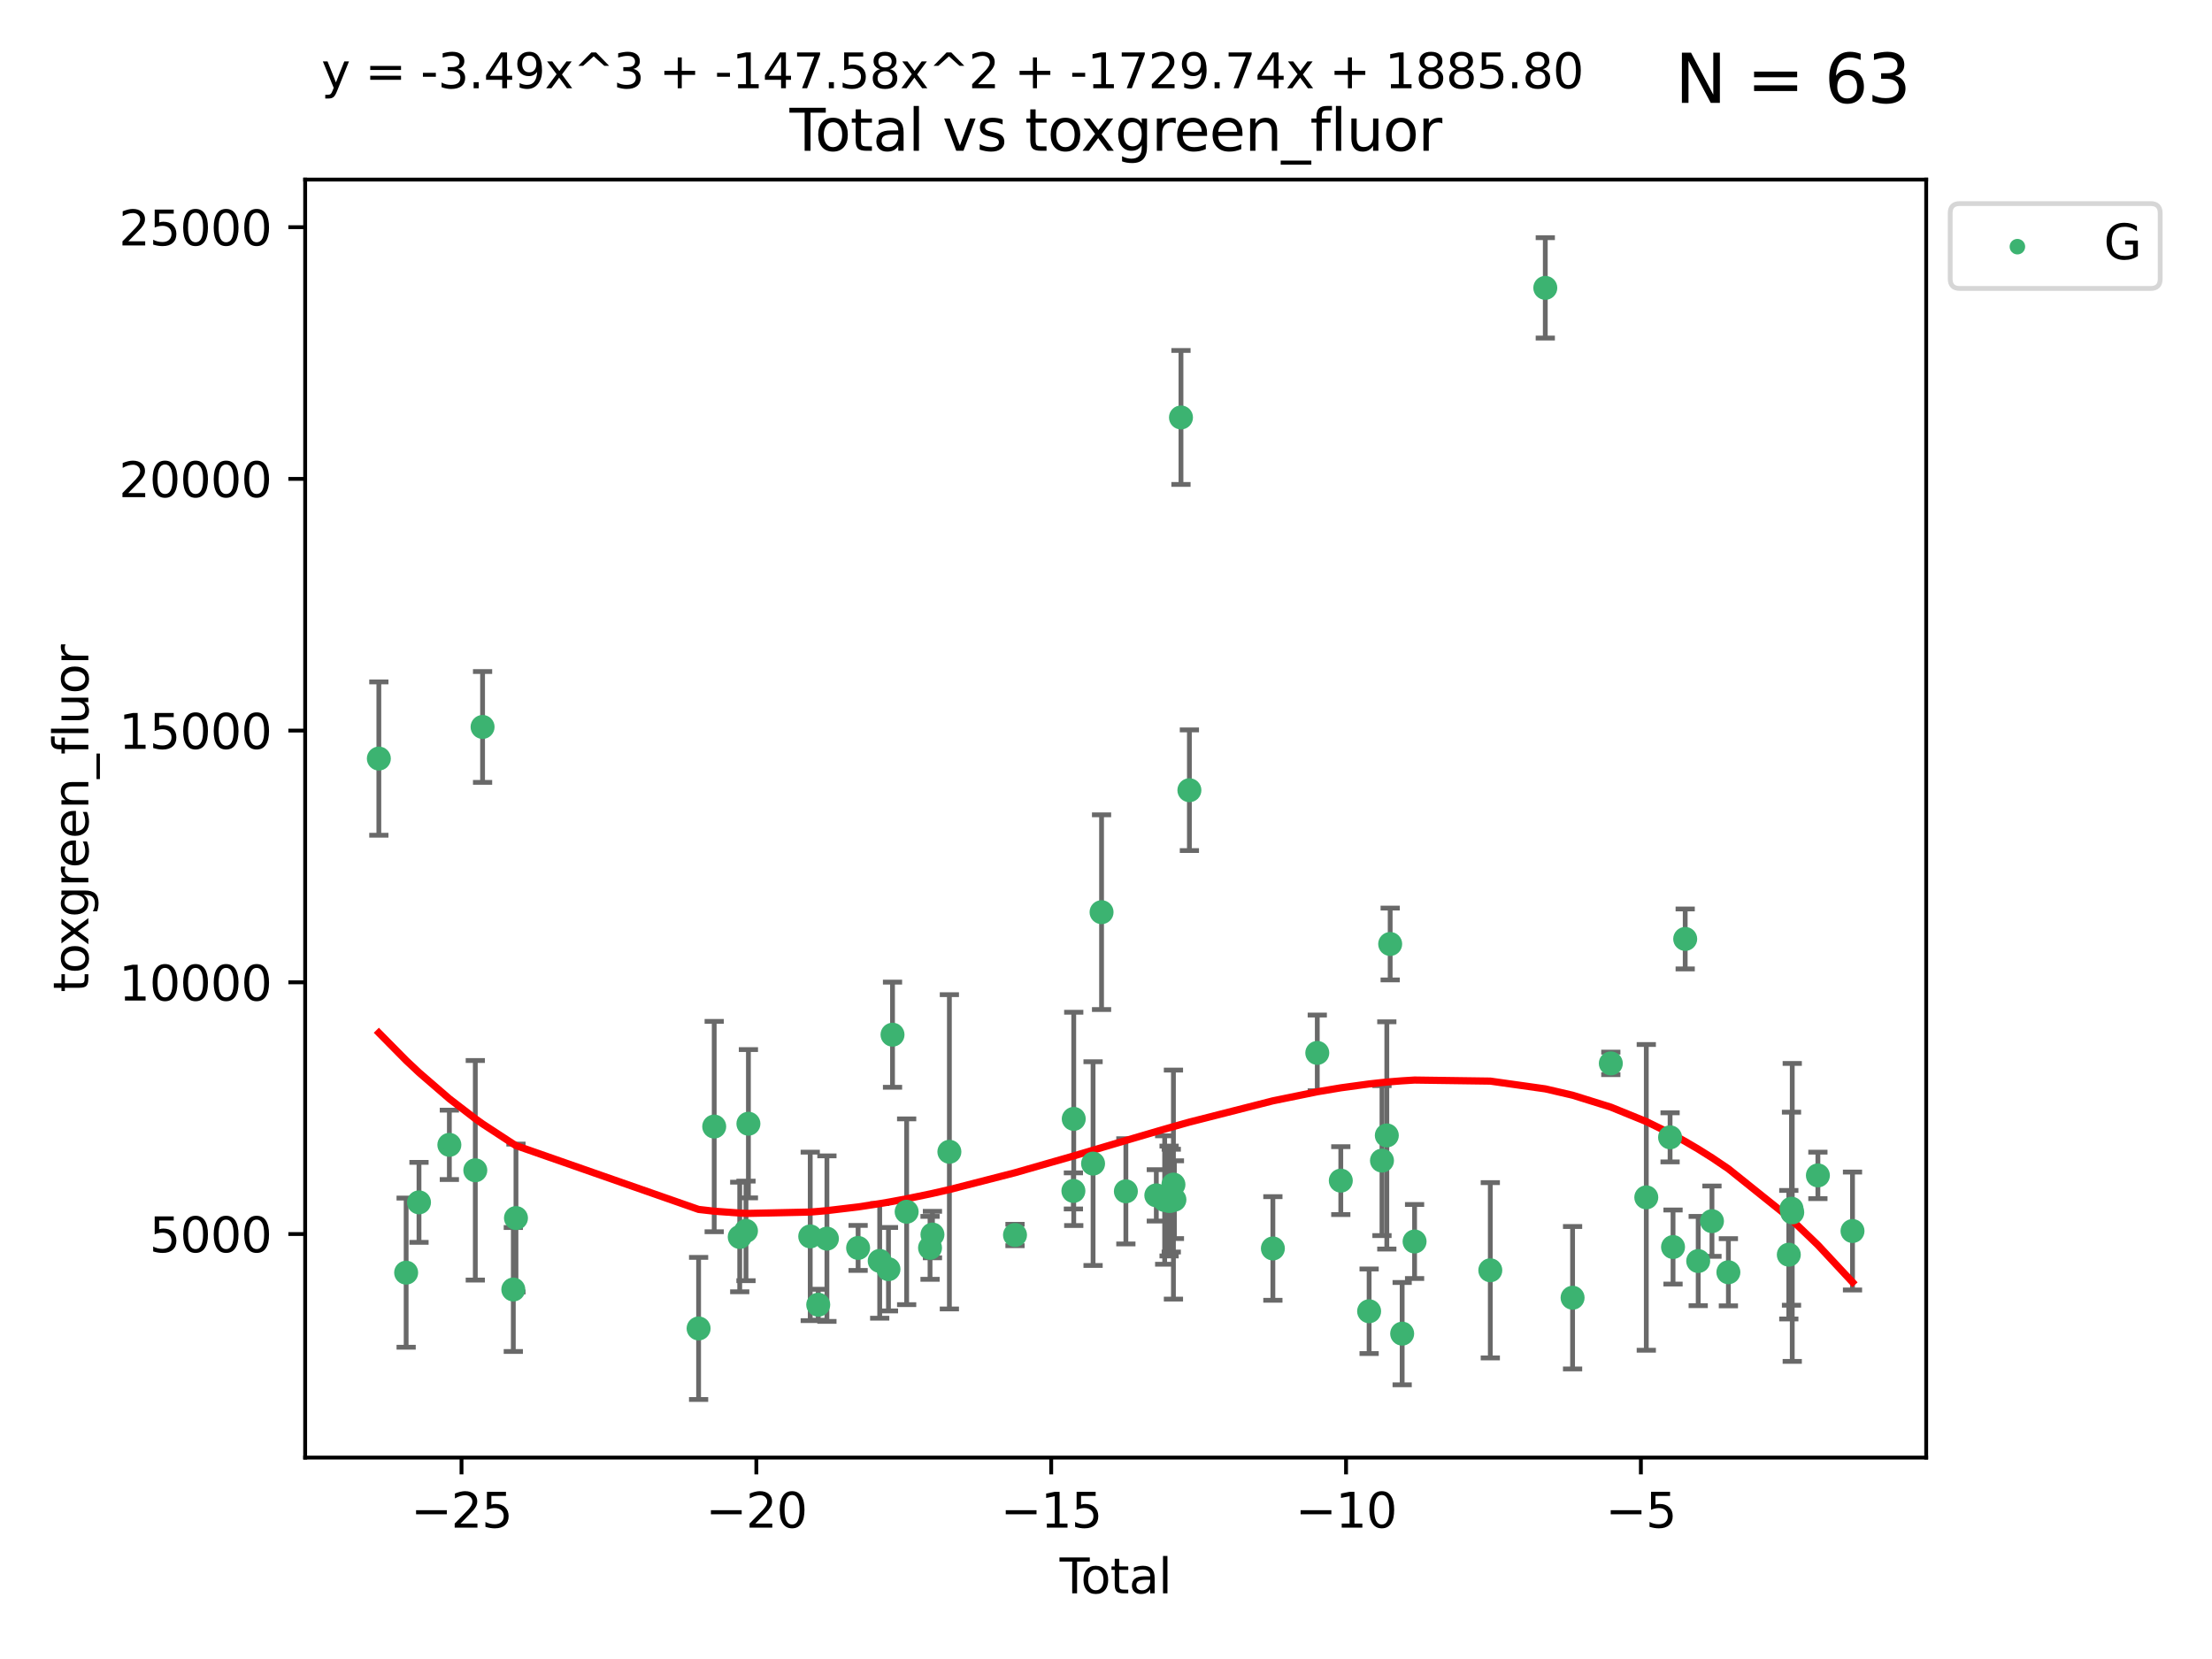 <?xml version="1.0" encoding="utf-8" standalone="no"?>
<!DOCTYPE svg PUBLIC "-//W3C//DTD SVG 1.1//EN"
  "http://www.w3.org/Graphics/SVG/1.1/DTD/svg11.dtd">
<svg xmlns:xlink="http://www.w3.org/1999/xlink" width="460.8pt" height="345.6pt" viewBox="0 0 460.8 345.6" xmlns="http://www.w3.org/2000/svg" version="1.1">
 <defs>
  <style type="text/css">*{stroke-linejoin: round; stroke-linecap: butt}</style>
 </defs>
 <g id="figure_1">
  <g id="patch_1">
   <path d="M 0 345.6 
L 460.8 345.6 
L 460.8 0 
L 0 0 
z
" style="fill: #ffffff"/>
  </g>
  <g id="axes_1">
   <g id="patch_2">
    <path d="M 63.571 303.64 
L 401.26 303.64 
L 401.26 37.411 
L 63.571 37.411 
z
" style="fill: #ffffff"/>
   </g>
   <g id="PathCollection_1">
    <defs>
     <path id="m5e78ba9e9e" d="M 0 1.118 
C 0.297 1.118 0.581 1 0.791 0.791 
C 1 0.581 1.118 0.297 1.118 0 
C 1.118 -0.297 1 -0.581 0.791 -0.791 
C 0.581 -1 0.297 -1.118 0 -1.118 
C -0.297 -1.118 -0.581 -1 -0.791 -0.791 
C -1 -0.581 -1.118 -0.297 -1.118 0 
C -1.118 0.297 -1 0.581 -0.791 0.791 
C -0.581 1 -0.297 1.118 0 1.118 
z
" style="stroke: #3cb371"/>
    </defs>
    <g clip-path="url(#p6e04d84406)">
     <use xlink:href="#m5e78ba9e9e" x="78.921" y="158.022" style="fill: #3cb371; stroke: #3cb371"/>
     <use xlink:href="#m5e78ba9e9e" x="84.607" y="265.116" style="fill: #3cb371; stroke: #3cb371"/>
     <use xlink:href="#m5e78ba9e9e" x="87.285" y="250.474" style="fill: #3cb371; stroke: #3cb371"/>
     <use xlink:href="#m5e78ba9e9e" x="93.61" y="238.492" style="fill: #3cb371; stroke: #3cb371"/>
     <use xlink:href="#m5e78ba9e9e" x="99.015" y="243.793" style="fill: #3cb371; stroke: #3cb371"/>
     <use xlink:href="#m5e78ba9e9e" x="100.529" y="151.436" style="fill: #3cb371; stroke: #3cb371"/>
     <use xlink:href="#m5e78ba9e9e" x="106.932" y="268.626" style="fill: #3cb371; stroke: #3cb371"/>
     <use xlink:href="#m5e78ba9e9e" x="107.486" y="253.74" style="fill: #3cb371; stroke: #3cb371"/>
     <use xlink:href="#m5e78ba9e9e" x="145.532" y="276.74" style="fill: #3cb371; stroke: #3cb371"/>
     <use xlink:href="#m5e78ba9e9e" x="148.783" y="234.682" style="fill: #3cb371; stroke: #3cb371"/>
     <use xlink:href="#m5e78ba9e9e" x="154.099" y="257.687" style="fill: #3cb371; stroke: #3cb371"/>
     <use xlink:href="#m5e78ba9e9e" x="155.402" y="256.417" style="fill: #3cb371; stroke: #3cb371"/>
     <use xlink:href="#m5e78ba9e9e" x="155.908" y="234.092" style="fill: #3cb371; stroke: #3cb371"/>
     <use xlink:href="#m5e78ba9e9e" x="168.787" y="257.566" style="fill: #3cb371; stroke: #3cb371"/>
     <use xlink:href="#m5e78ba9e9e" x="170.453" y="271.8" style="fill: #3cb371; stroke: #3cb371"/>
     <use xlink:href="#m5e78ba9e9e" x="172.262" y="258.031" style="fill: #3cb371; stroke: #3cb371"/>
     <use xlink:href="#m5e78ba9e9e" x="178.761" y="259.968" style="fill: #3cb371; stroke: #3cb371"/>
     <use xlink:href="#m5e78ba9e9e" x="183.258" y="262.67" style="fill: #3cb371; stroke: #3cb371"/>
     <use xlink:href="#m5e78ba9e9e" x="185.085" y="264.397" style="fill: #3cb371; stroke: #3cb371"/>
     <use xlink:href="#m5e78ba9e9e" x="185.928" y="215.544" style="fill: #3cb371; stroke: #3cb371"/>
     <use xlink:href="#m5e78ba9e9e" x="188.872" y="252.432" style="fill: #3cb371; stroke: #3cb371"/>
     <use xlink:href="#m5e78ba9e9e" x="193.745" y="259.951" style="fill: #3cb371; stroke: #3cb371"/>
     <use xlink:href="#m5e78ba9e9e" x="194.247" y="257.178" style="fill: #3cb371; stroke: #3cb371"/>
     <use xlink:href="#m5e78ba9e9e" x="197.773" y="239.939" style="fill: #3cb371; stroke: #3cb371"/>
     <use xlink:href="#m5e78ba9e9e" x="211.443" y="257.271" style="fill: #3cb371; stroke: #3cb371"/>
     <use xlink:href="#m5e78ba9e9e" x="223.609" y="248.09" style="fill: #3cb371; stroke: #3cb371"/>
     <use xlink:href="#m5e78ba9e9e" x="223.68" y="233.086" style="fill: #3cb371; stroke: #3cb371"/>
     <use xlink:href="#m5e78ba9e9e" x="227.706" y="242.398" style="fill: #3cb371; stroke: #3cb371"/>
     <use xlink:href="#m5e78ba9e9e" x="229.474" y="190.022" style="fill: #3cb371; stroke: #3cb371"/>
     <use xlink:href="#m5e78ba9e9e" x="234.54" y="248.176" style="fill: #3cb371; stroke: #3cb371"/>
     <use xlink:href="#m5e78ba9e9e" x="240.882" y="249.017" style="fill: #3cb371; stroke: #3cb371"/>
     <use xlink:href="#m5e78ba9e9e" x="242.624" y="249.984" style="fill: #3cb371; stroke: #3cb371"/>
     <use xlink:href="#m5e78ba9e9e" x="243.544" y="250.193" style="fill: #3cb371; stroke: #3cb371"/>
     <use xlink:href="#m5e78ba9e9e" x="243.996" y="250.113" style="fill: #3cb371; stroke: #3cb371"/>
     <use xlink:href="#m5e78ba9e9e" x="244.448" y="246.77" style="fill: #3cb371; stroke: #3cb371"/>
     <use xlink:href="#m5e78ba9e9e" x="244.653" y="249.917" style="fill: #3cb371; stroke: #3cb371"/>
     <use xlink:href="#m5e78ba9e9e" x="246.019" y="86.964" style="fill: #3cb371; stroke: #3cb371"/>
     <use xlink:href="#m5e78ba9e9e" x="247.772" y="164.617" style="fill: #3cb371; stroke: #3cb371"/>
     <use xlink:href="#m5e78ba9e9e" x="265.164" y="260.077" style="fill: #3cb371; stroke: #3cb371"/>
     <use xlink:href="#m5e78ba9e9e" x="274.414" y="219.34" style="fill: #3cb371; stroke: #3cb371"/>
     <use xlink:href="#m5e78ba9e9e" x="279.313" y="245.946" style="fill: #3cb371; stroke: #3cb371"/>
     <use xlink:href="#m5e78ba9e9e" x="285.213" y="273.16" style="fill: #3cb371; stroke: #3cb371"/>
     <use xlink:href="#m5e78ba9e9e" x="287.892" y="241.774" style="fill: #3cb371; stroke: #3cb371"/>
     <use xlink:href="#m5e78ba9e9e" x="288.899" y="236.527" style="fill: #3cb371; stroke: #3cb371"/>
     <use xlink:href="#m5e78ba9e9e" x="289.599" y="196.65" style="fill: #3cb371; stroke: #3cb371"/>
     <use xlink:href="#m5e78ba9e9e" x="292.097" y="277.822" style="fill: #3cb371; stroke: #3cb371"/>
     <use xlink:href="#m5e78ba9e9e" x="294.683" y="258.626" style="fill: #3cb371; stroke: #3cb371"/>
     <use xlink:href="#m5e78ba9e9e" x="310.457" y="264.622" style="fill: #3cb371; stroke: #3cb371"/>
     <use xlink:href="#m5e78ba9e9e" x="321.913" y="59.967" style="fill: #3cb371; stroke: #3cb371"/>
     <use xlink:href="#m5e78ba9e9e" x="327.598" y="270.341" style="fill: #3cb371; stroke: #3cb371"/>
     <use xlink:href="#m5e78ba9e9e" x="335.563" y="221.525" style="fill: #3cb371; stroke: #3cb371"/>
     <use xlink:href="#m5e78ba9e9e" x="342.953" y="249.436" style="fill: #3cb371; stroke: #3cb371"/>
     <use xlink:href="#m5e78ba9e9e" x="347.908" y="236.927" style="fill: #3cb371; stroke: #3cb371"/>
     <use xlink:href="#m5e78ba9e9e" x="348.524" y="259.778" style="fill: #3cb371; stroke: #3cb371"/>
     <use xlink:href="#m5e78ba9e9e" x="351.058" y="195.597" style="fill: #3cb371; stroke: #3cb371"/>
     <use xlink:href="#m5e78ba9e9e" x="353.767" y="262.7" style="fill: #3cb371; stroke: #3cb371"/>
     <use xlink:href="#m5e78ba9e9e" x="356.634" y="254.39" style="fill: #3cb371; stroke: #3cb371"/>
     <use xlink:href="#m5e78ba9e9e" x="360.054" y="265.033" style="fill: #3cb371; stroke: #3cb371"/>
     <use xlink:href="#m5e78ba9e9e" x="372.642" y="261.377" style="fill: #3cb371; stroke: #3cb371"/>
     <use xlink:href="#m5e78ba9e9e" x="373.203" y="251.795" style="fill: #3cb371; stroke: #3cb371"/>
     <use xlink:href="#m5e78ba9e9e" x="373.358" y="252.565" style="fill: #3cb371; stroke: #3cb371"/>
     <use xlink:href="#m5e78ba9e9e" x="378.7" y="244.859" style="fill: #3cb371; stroke: #3cb371"/>
     <use xlink:href="#m5e78ba9e9e" x="385.911" y="256.444" style="fill: #3cb371; stroke: #3cb371"/>
    </g>
   </g>
   <g id="matplotlib.axis_1">
    <g id="xtick_1">
     <g id="line2d_1">
      <defs>
       <path id="m34a5a91d11" d="M 0 0 
L 0 3.5 
" style="stroke: #000000; stroke-width: 0.8"/>
      </defs>
      <g>
       <use xlink:href="#m34a5a91d11" x="96.142" y="303.64" style="stroke: #000000; stroke-width: 0.8"/>
      </g>
     </g>
     <g id="text_1">
      <!-- −25 -->
      <g transform="translate(85.59 318.238)scale(0.1 -0.1)">
       <defs>
        <path id="DejaVuSans-2212" d="M 678 2272 
L 4684 2272 
L 4684 1741 
L 678 1741 
L 678 2272 
z
" transform="scale(0.016)"/>
        <path id="DejaVuSans-32" d="M 1228 531 
L 3431 531 
L 3431 0 
L 469 0 
L 469 531 
Q 828 903 1448 1529 
Q 2069 2156 2228 2338 
Q 2531 2678 2651 2914 
Q 2772 3150 2772 3378 
Q 2772 3750 2511 3984 
Q 2250 4219 1831 4219 
Q 1534 4219 1204 4116 
Q 875 4013 500 3803 
L 500 4441 
Q 881 4594 1212 4672 
Q 1544 4750 1819 4750 
Q 2544 4750 2975 4387 
Q 3406 4025 3406 3419 
Q 3406 3131 3298 2873 
Q 3191 2616 2906 2266 
Q 2828 2175 2409 1742 
Q 1991 1309 1228 531 
z
" transform="scale(0.016)"/>
        <path id="DejaVuSans-35" d="M 691 4666 
L 3169 4666 
L 3169 4134 
L 1269 4134 
L 1269 2991 
Q 1406 3038 1543 3061 
Q 1681 3084 1819 3084 
Q 2600 3084 3056 2656 
Q 3513 2228 3513 1497 
Q 3513 744 3044 326 
Q 2575 -91 1722 -91 
Q 1428 -91 1123 -41 
Q 819 9 494 109 
L 494 744 
Q 775 591 1075 516 
Q 1375 441 1709 441 
Q 2250 441 2565 725 
Q 2881 1009 2881 1497 
Q 2881 1984 2565 2268 
Q 2250 2553 1709 2553 
Q 1456 2553 1204 2497 
Q 953 2441 691 2322 
L 691 4666 
z
" transform="scale(0.016)"/>
       </defs>
       <use xlink:href="#DejaVuSans-2212"/>
       <use xlink:href="#DejaVuSans-32" x="83.789"/>
       <use xlink:href="#DejaVuSans-35" x="147.412"/>
      </g>
     </g>
    </g>
    <g id="xtick_2">
     <g id="line2d_2">
      <g>
       <use xlink:href="#m34a5a91d11" x="157.563" y="303.64" style="stroke: #000000; stroke-width: 0.8"/>
      </g>
     </g>
     <g id="text_2">
      <!-- −20 -->
      <g transform="translate(147.011 318.238)scale(0.1 -0.1)">
       <defs>
        <path id="DejaVuSans-30" d="M 2034 4250 
Q 1547 4250 1301 3770 
Q 1056 3291 1056 2328 
Q 1056 1369 1301 889 
Q 1547 409 2034 409 
Q 2525 409 2770 889 
Q 3016 1369 3016 2328 
Q 3016 3291 2770 3770 
Q 2525 4250 2034 4250 
z
M 2034 4750 
Q 2819 4750 3233 4129 
Q 3647 3509 3647 2328 
Q 3647 1150 3233 529 
Q 2819 -91 2034 -91 
Q 1250 -91 836 529 
Q 422 1150 422 2328 
Q 422 3509 836 4129 
Q 1250 4750 2034 4750 
z
" transform="scale(0.016)"/>
       </defs>
       <use xlink:href="#DejaVuSans-2212"/>
       <use xlink:href="#DejaVuSans-32" x="83.789"/>
       <use xlink:href="#DejaVuSans-30" x="147.412"/>
      </g>
     </g>
    </g>
    <g id="xtick_3">
     <g id="line2d_3">
      <g>
       <use xlink:href="#m34a5a91d11" x="218.984" y="303.64" style="stroke: #000000; stroke-width: 0.8"/>
      </g>
     </g>
     <g id="text_3">
      <!-- −15 -->
      <g transform="translate(208.432 318.238)scale(0.1 -0.1)">
       <defs>
        <path id="DejaVuSans-31" d="M 794 531 
L 1825 531 
L 1825 4091 
L 703 3866 
L 703 4441 
L 1819 4666 
L 2450 4666 
L 2450 531 
L 3481 531 
L 3481 0 
L 794 0 
L 794 531 
z
" transform="scale(0.016)"/>
       </defs>
       <use xlink:href="#DejaVuSans-2212"/>
       <use xlink:href="#DejaVuSans-31" x="83.789"/>
       <use xlink:href="#DejaVuSans-35" x="147.412"/>
      </g>
     </g>
    </g>
    <g id="xtick_4">
     <g id="line2d_4">
      <g>
       <use xlink:href="#m34a5a91d11" x="280.405" y="303.64" style="stroke: #000000; stroke-width: 0.8"/>
      </g>
     </g>
     <g id="text_4">
      <!-- −10 -->
      <g transform="translate(269.853 318.238)scale(0.1 -0.1)">
       <use xlink:href="#DejaVuSans-2212"/>
       <use xlink:href="#DejaVuSans-31" x="83.789"/>
       <use xlink:href="#DejaVuSans-30" x="147.412"/>
      </g>
     </g>
    </g>
    <g id="xtick_5">
     <g id="line2d_5">
      <g>
       <use xlink:href="#m34a5a91d11" x="341.826" y="303.64" style="stroke: #000000; stroke-width: 0.8"/>
      </g>
     </g>
     <g id="text_5">
      <!-- −5 -->
      <g transform="translate(334.455 318.238)scale(0.1 -0.1)">
       <use xlink:href="#DejaVuSans-2212"/>
       <use xlink:href="#DejaVuSans-35" x="83.789"/>
      </g>
     </g>
    </g>
    <g id="text_6">
     <!-- Total -->
     <g transform="translate(220.739 331.917)scale(0.1 -0.1)">
      <defs>
       <path id="DejaVuSans-54" d="M -19 4666 
L 3928 4666 
L 3928 4134 
L 2272 4134 
L 2272 0 
L 1638 0 
L 1638 4134 
L -19 4134 
L -19 4666 
z
" transform="scale(0.016)"/>
       <path id="DejaVuSans-6f" d="M 1959 3097 
Q 1497 3097 1228 2736 
Q 959 2375 959 1747 
Q 959 1119 1226 758 
Q 1494 397 1959 397 
Q 2419 397 2687 759 
Q 2956 1122 2956 1747 
Q 2956 2369 2687 2733 
Q 2419 3097 1959 3097 
z
M 1959 3584 
Q 2709 3584 3137 3096 
Q 3566 2609 3566 1747 
Q 3566 888 3137 398 
Q 2709 -91 1959 -91 
Q 1206 -91 779 398 
Q 353 888 353 1747 
Q 353 2609 779 3096 
Q 1206 3584 1959 3584 
z
" transform="scale(0.016)"/>
       <path id="DejaVuSans-74" d="M 1172 4494 
L 1172 3500 
L 2356 3500 
L 2356 3053 
L 1172 3053 
L 1172 1153 
Q 1172 725 1289 603 
Q 1406 481 1766 481 
L 2356 481 
L 2356 0 
L 1766 0 
Q 1100 0 847 248 
Q 594 497 594 1153 
L 594 3053 
L 172 3053 
L 172 3500 
L 594 3500 
L 594 4494 
L 1172 4494 
z
" transform="scale(0.016)"/>
       <path id="DejaVuSans-61" d="M 2194 1759 
Q 1497 1759 1228 1600 
Q 959 1441 959 1056 
Q 959 750 1161 570 
Q 1363 391 1709 391 
Q 2188 391 2477 730 
Q 2766 1069 2766 1631 
L 2766 1759 
L 2194 1759 
z
M 3341 1997 
L 3341 0 
L 2766 0 
L 2766 531 
Q 2569 213 2275 61 
Q 1981 -91 1556 -91 
Q 1019 -91 701 211 
Q 384 513 384 1019 
Q 384 1609 779 1909 
Q 1175 2209 1959 2209 
L 2766 2209 
L 2766 2266 
Q 2766 2663 2505 2880 
Q 2244 3097 1772 3097 
Q 1472 3097 1187 3025 
Q 903 2953 641 2809 
L 641 3341 
Q 956 3463 1253 3523 
Q 1550 3584 1831 3584 
Q 2591 3584 2966 3190 
Q 3341 2797 3341 1997 
z
" transform="scale(0.016)"/>
       <path id="DejaVuSans-6c" d="M 603 4863 
L 1178 4863 
L 1178 0 
L 603 0 
L 603 4863 
z
" transform="scale(0.016)"/>
      </defs>
      <use xlink:href="#DejaVuSans-54"/>
      <use xlink:href="#DejaVuSans-6f" x="44.084"/>
      <use xlink:href="#DejaVuSans-74" x="105.266"/>
      <use xlink:href="#DejaVuSans-61" x="144.475"/>
      <use xlink:href="#DejaVuSans-6c" x="205.754"/>
     </g>
    </g>
   </g>
   <g id="matplotlib.axis_2">
    <g id="ytick_1">
     <g id="line2d_6">
      <defs>
       <path id="m58a686a3d6" d="M 0 0 
L -3.5 0 
" style="stroke: #000000; stroke-width: 0.8"/>
      </defs>
      <g>
       <use xlink:href="#m58a686a3d6" x="63.571" y="257.066" style="stroke: #000000; stroke-width: 0.8"/>
      </g>
     </g>
     <g id="text_7">
      <!-- 5000 -->
      <g transform="translate(31.121 260.866)scale(0.1 -0.1)">
       <use xlink:href="#DejaVuSans-35"/>
       <use xlink:href="#DejaVuSans-30" x="63.623"/>
       <use xlink:href="#DejaVuSans-30" x="127.246"/>
       <use xlink:href="#DejaVuSans-30" x="190.869"/>
      </g>
     </g>
    </g>
    <g id="ytick_2">
     <g id="line2d_7">
      <g>
       <use xlink:href="#m58a686a3d6" x="63.571" y="204.632" style="stroke: #000000; stroke-width: 0.8"/>
      </g>
     </g>
     <g id="text_8">
      <!-- 10000 -->
      <g transform="translate(24.759 208.431)scale(0.1 -0.1)">
       <use xlink:href="#DejaVuSans-31"/>
       <use xlink:href="#DejaVuSans-30" x="63.623"/>
       <use xlink:href="#DejaVuSans-30" x="127.246"/>
       <use xlink:href="#DejaVuSans-30" x="190.869"/>
       <use xlink:href="#DejaVuSans-30" x="254.492"/>
      </g>
     </g>
    </g>
    <g id="ytick_3">
     <g id="line2d_8">
      <g>
       <use xlink:href="#m58a686a3d6" x="63.571" y="152.197" style="stroke: #000000; stroke-width: 0.8"/>
      </g>
     </g>
     <g id="text_9">
      <!-- 15000 -->
      <g transform="translate(24.759 155.996)scale(0.1 -0.1)">
       <use xlink:href="#DejaVuSans-31"/>
       <use xlink:href="#DejaVuSans-35" x="63.623"/>
       <use xlink:href="#DejaVuSans-30" x="127.246"/>
       <use xlink:href="#DejaVuSans-30" x="190.869"/>
       <use xlink:href="#DejaVuSans-30" x="254.492"/>
      </g>
     </g>
    </g>
    <g id="ytick_4">
     <g id="line2d_9">
      <g>
       <use xlink:href="#m58a686a3d6" x="63.571" y="99.762" style="stroke: #000000; stroke-width: 0.8"/>
      </g>
     </g>
     <g id="text_10">
      <!-- 20000 -->
      <g transform="translate(24.759 103.561)scale(0.1 -0.1)">
       <use xlink:href="#DejaVuSans-32"/>
       <use xlink:href="#DejaVuSans-30" x="63.623"/>
       <use xlink:href="#DejaVuSans-30" x="127.246"/>
       <use xlink:href="#DejaVuSans-30" x="190.869"/>
       <use xlink:href="#DejaVuSans-30" x="254.492"/>
      </g>
     </g>
    </g>
    <g id="ytick_5">
     <g id="line2d_10">
      <g>
       <use xlink:href="#m58a686a3d6" x="63.571" y="47.327" style="stroke: #000000; stroke-width: 0.8"/>
      </g>
     </g>
     <g id="text_11">
      <!-- 25000 -->
      <g transform="translate(24.759 51.126)scale(0.1 -0.1)">
       <use xlink:href="#DejaVuSans-32"/>
       <use xlink:href="#DejaVuSans-35" x="63.623"/>
       <use xlink:href="#DejaVuSans-30" x="127.246"/>
       <use xlink:href="#DejaVuSans-30" x="190.869"/>
       <use xlink:href="#DejaVuSans-30" x="254.492"/>
      </g>
     </g>
    </g>
    <g id="text_12">
     <!-- toxgreen_fluor -->
     <g transform="translate(18.401 206.72)rotate(-90)scale(0.1 -0.1)">
      <defs>
       <path id="DejaVuSans-78" d="M 3513 3500 
L 2247 1797 
L 3578 0 
L 2900 0 
L 1881 1375 
L 863 0 
L 184 0 
L 1544 1831 
L 300 3500 
L 978 3500 
L 1906 2253 
L 2834 3500 
L 3513 3500 
z
" transform="scale(0.016)"/>
       <path id="DejaVuSans-67" d="M 2906 1791 
Q 2906 2416 2648 2759 
Q 2391 3103 1925 3103 
Q 1463 3103 1205 2759 
Q 947 2416 947 1791 
Q 947 1169 1205 825 
Q 1463 481 1925 481 
Q 2391 481 2648 825 
Q 2906 1169 2906 1791 
z
M 3481 434 
Q 3481 -459 3084 -895 
Q 2688 -1331 1869 -1331 
Q 1566 -1331 1297 -1286 
Q 1028 -1241 775 -1147 
L 775 -588 
Q 1028 -725 1275 -790 
Q 1522 -856 1778 -856 
Q 2344 -856 2625 -561 
Q 2906 -266 2906 331 
L 2906 616 
Q 2728 306 2450 153 
Q 2172 0 1784 0 
Q 1141 0 747 490 
Q 353 981 353 1791 
Q 353 2603 747 3093 
Q 1141 3584 1784 3584 
Q 2172 3584 2450 3431 
Q 2728 3278 2906 2969 
L 2906 3500 
L 3481 3500 
L 3481 434 
z
" transform="scale(0.016)"/>
       <path id="DejaVuSans-72" d="M 2631 2963 
Q 2534 3019 2420 3045 
Q 2306 3072 2169 3072 
Q 1681 3072 1420 2755 
Q 1159 2438 1159 1844 
L 1159 0 
L 581 0 
L 581 3500 
L 1159 3500 
L 1159 2956 
Q 1341 3275 1631 3429 
Q 1922 3584 2338 3584 
Q 2397 3584 2469 3576 
Q 2541 3569 2628 3553 
L 2631 2963 
z
" transform="scale(0.016)"/>
       <path id="DejaVuSans-65" d="M 3597 1894 
L 3597 1613 
L 953 1613 
Q 991 1019 1311 708 
Q 1631 397 2203 397 
Q 2534 397 2845 478 
Q 3156 559 3463 722 
L 3463 178 
Q 3153 47 2828 -22 
Q 2503 -91 2169 -91 
Q 1331 -91 842 396 
Q 353 884 353 1716 
Q 353 2575 817 3079 
Q 1281 3584 2069 3584 
Q 2775 3584 3186 3129 
Q 3597 2675 3597 1894 
z
M 3022 2063 
Q 3016 2534 2758 2815 
Q 2500 3097 2075 3097 
Q 1594 3097 1305 2825 
Q 1016 2553 972 2059 
L 3022 2063 
z
" transform="scale(0.016)"/>
       <path id="DejaVuSans-6e" d="M 3513 2113 
L 3513 0 
L 2938 0 
L 2938 2094 
Q 2938 2591 2744 2837 
Q 2550 3084 2163 3084 
Q 1697 3084 1428 2787 
Q 1159 2491 1159 1978 
L 1159 0 
L 581 0 
L 581 3500 
L 1159 3500 
L 1159 2956 
Q 1366 3272 1645 3428 
Q 1925 3584 2291 3584 
Q 2894 3584 3203 3211 
Q 3513 2838 3513 2113 
z
" transform="scale(0.016)"/>
       <path id="DejaVuSans-5f" d="M 3263 -1063 
L 3263 -1509 
L -63 -1509 
L -63 -1063 
L 3263 -1063 
z
" transform="scale(0.016)"/>
       <path id="DejaVuSans-66" d="M 2375 4863 
L 2375 4384 
L 1825 4384 
Q 1516 4384 1395 4259 
Q 1275 4134 1275 3809 
L 1275 3500 
L 2222 3500 
L 2222 3053 
L 1275 3053 
L 1275 0 
L 697 0 
L 697 3053 
L 147 3053 
L 147 3500 
L 697 3500 
L 697 3744 
Q 697 4328 969 4595 
Q 1241 4863 1831 4863 
L 2375 4863 
z
" transform="scale(0.016)"/>
       <path id="DejaVuSans-75" d="M 544 1381 
L 544 3500 
L 1119 3500 
L 1119 1403 
Q 1119 906 1312 657 
Q 1506 409 1894 409 
Q 2359 409 2629 706 
Q 2900 1003 2900 1516 
L 2900 3500 
L 3475 3500 
L 3475 0 
L 2900 0 
L 2900 538 
Q 2691 219 2414 64 
Q 2138 -91 1772 -91 
Q 1169 -91 856 284 
Q 544 659 544 1381 
z
M 1991 3584 
L 1991 3584 
z
" transform="scale(0.016)"/>
      </defs>
      <use xlink:href="#DejaVuSans-74"/>
      <use xlink:href="#DejaVuSans-6f" x="39.209"/>
      <use xlink:href="#DejaVuSans-78" x="97.266"/>
      <use xlink:href="#DejaVuSans-67" x="156.445"/>
      <use xlink:href="#DejaVuSans-72" x="219.922"/>
      <use xlink:href="#DejaVuSans-65" x="258.785"/>
      <use xlink:href="#DejaVuSans-65" x="320.309"/>
      <use xlink:href="#DejaVuSans-6e" x="381.832"/>
      <use xlink:href="#DejaVuSans-5f" x="445.211"/>
      <use xlink:href="#DejaVuSans-66" x="495.211"/>
      <use xlink:href="#DejaVuSans-6c" x="530.416"/>
      <use xlink:href="#DejaVuSans-75" x="558.199"/>
      <use xlink:href="#DejaVuSans-6f" x="621.578"/>
      <use xlink:href="#DejaVuSans-72" x="682.76"/>
     </g>
    </g>
   </g>
   <g id="LineCollection_1">
    <path d="M 78.921 173.993 
L 78.921 142.052 
" clip-path="url(#p6e04d84406)" style="fill: none; stroke: #696969"/>
    <path d="M 84.607 280.651 
L 84.607 249.58 
" clip-path="url(#p6e04d84406)" style="fill: none; stroke: #696969"/>
    <path d="M 87.285 258.805 
L 87.285 242.143 
" clip-path="url(#p6e04d84406)" style="fill: none; stroke: #696969"/>
    <path d="M 93.61 245.719 
L 93.61 231.266 
" clip-path="url(#p6e04d84406)" style="fill: none; stroke: #696969"/>
    <path d="M 99.015 266.662 
L 99.015 220.924 
" clip-path="url(#p6e04d84406)" style="fill: none; stroke: #696969"/>
    <path d="M 100.529 162.981 
L 100.529 139.891 
" clip-path="url(#p6e04d84406)" style="fill: none; stroke: #696969"/>
    <path d="M 106.932 281.54 
L 106.932 255.712 
" clip-path="url(#p6e04d84406)" style="fill: none; stroke: #696969"/>
    <path d="M 107.486 269.141 
L 107.486 238.338 
" clip-path="url(#p6e04d84406)" style="fill: none; stroke: #696969"/>
    <path d="M 145.532 291.539 
L 145.532 261.94 
" clip-path="url(#p6e04d84406)" style="fill: none; stroke: #696969"/>
    <path d="M 148.783 256.592 
L 148.783 212.772 
" clip-path="url(#p6e04d84406)" style="fill: none; stroke: #696969"/>
    <path d="M 154.099 269.103 
L 154.099 246.272 
" clip-path="url(#p6e04d84406)" style="fill: none; stroke: #696969"/>
    <path d="M 155.402 266.787 
L 155.402 246.047 
" clip-path="url(#p6e04d84406)" style="fill: none; stroke: #696969"/>
    <path d="M 155.908 249.535 
L 155.908 218.65 
" clip-path="url(#p6e04d84406)" style="fill: none; stroke: #696969"/>
    <path d="M 168.787 275.113 
L 168.787 240.019 
" clip-path="url(#p6e04d84406)" style="fill: none; stroke: #696969"/>
    <path d="M 170.453 275.023 
L 170.453 268.578 
" clip-path="url(#p6e04d84406)" style="fill: none; stroke: #696969"/>
    <path d="M 172.262 275.273 
L 172.262 240.789 
" clip-path="url(#p6e04d84406)" style="fill: none; stroke: #696969"/>
    <path d="M 178.761 264.657 
L 178.761 255.28 
" clip-path="url(#p6e04d84406)" style="fill: none; stroke: #696969"/>
    <path d="M 183.258 274.607 
L 183.258 250.732 
" clip-path="url(#p6e04d84406)" style="fill: none; stroke: #696969"/>
    <path d="M 185.085 273.087 
L 185.085 255.707 
" clip-path="url(#p6e04d84406)" style="fill: none; stroke: #696969"/>
    <path d="M 185.928 226.495 
L 185.928 204.594 
" clip-path="url(#p6e04d84406)" style="fill: none; stroke: #696969"/>
    <path d="M 188.872 271.779 
L 188.872 233.085 
" clip-path="url(#p6e04d84406)" style="fill: none; stroke: #696969"/>
    <path d="M 193.745 266.503 
L 193.745 253.399 
" clip-path="url(#p6e04d84406)" style="fill: none; stroke: #696969"/>
    <path d="M 194.247 262.021 
L 194.247 252.336 
" clip-path="url(#p6e04d84406)" style="fill: none; stroke: #696969"/>
    <path d="M 197.773 272.674 
L 197.773 207.203 
" clip-path="url(#p6e04d84406)" style="fill: none; stroke: #696969"/>
    <path d="M 211.443 259.498 
L 211.443 255.043 
" clip-path="url(#p6e04d84406)" style="fill: none; stroke: #696969"/>
    <path d="M 223.609 251.849 
L 223.609 244.33 
" clip-path="url(#p6e04d84406)" style="fill: none; stroke: #696969"/>
    <path d="M 223.68 255.305 
L 223.68 210.867 
" clip-path="url(#p6e04d84406)" style="fill: none; stroke: #696969"/>
    <path d="M 227.706 263.62 
L 227.706 221.176 
" clip-path="url(#p6e04d84406)" style="fill: none; stroke: #696969"/>
    <path d="M 229.474 210.3 
L 229.474 169.743 
" clip-path="url(#p6e04d84406)" style="fill: none; stroke: #696969"/>
    <path d="M 234.54 259.135 
L 234.54 237.216 
" clip-path="url(#p6e04d84406)" style="fill: none; stroke: #696969"/>
    <path d="M 240.882 254.369 
L 240.882 243.665 
" clip-path="url(#p6e04d84406)" style="fill: none; stroke: #696969"/>
    <path d="M 242.624 263.359 
L 242.624 236.609 
" clip-path="url(#p6e04d84406)" style="fill: none; stroke: #696969"/>
    <path d="M 243.544 261.635 
L 243.544 238.751 
" clip-path="url(#p6e04d84406)" style="fill: none; stroke: #696969"/>
    <path d="M 243.996 260.82 
L 243.996 239.407 
" clip-path="url(#p6e04d84406)" style="fill: none; stroke: #696969"/>
    <path d="M 244.448 270.622 
L 244.448 222.918 
" clip-path="url(#p6e04d84406)" style="fill: none; stroke: #696969"/>
    <path d="M 244.653 258.016 
L 244.653 241.817 
" clip-path="url(#p6e04d84406)" style="fill: none; stroke: #696969"/>
    <path d="M 246.019 100.918 
L 246.019 73.009 
" clip-path="url(#p6e04d84406)" style="fill: none; stroke: #696969"/>
    <path d="M 247.772 177.184 
L 247.772 152.05 
" clip-path="url(#p6e04d84406)" style="fill: none; stroke: #696969"/>
    <path d="M 265.164 270.867 
L 265.164 249.288 
" clip-path="url(#p6e04d84406)" style="fill: none; stroke: #696969"/>
    <path d="M 274.414 227.227 
L 274.414 211.452 
" clip-path="url(#p6e04d84406)" style="fill: none; stroke: #696969"/>
    <path d="M 279.313 253.016 
L 279.313 238.876 
" clip-path="url(#p6e04d84406)" style="fill: none; stroke: #696969"/>
    <path d="M 285.213 281.967 
L 285.213 264.353 
" clip-path="url(#p6e04d84406)" style="fill: none; stroke: #696969"/>
    <path d="M 287.892 257.396 
L 287.892 226.151 
" clip-path="url(#p6e04d84406)" style="fill: none; stroke: #696969"/>
    <path d="M 288.899 260.198 
L 288.899 212.857 
" clip-path="url(#p6e04d84406)" style="fill: none; stroke: #696969"/>
    <path d="M 289.599 204.135 
L 289.599 189.165 
" clip-path="url(#p6e04d84406)" style="fill: none; stroke: #696969"/>
    <path d="M 292.097 288.478 
L 292.097 267.166 
" clip-path="url(#p6e04d84406)" style="fill: none; stroke: #696969"/>
    <path d="M 294.683 266.337 
L 294.683 250.916 
" clip-path="url(#p6e04d84406)" style="fill: none; stroke: #696969"/>
    <path d="M 310.457 282.883 
L 310.457 246.36 
" clip-path="url(#p6e04d84406)" style="fill: none; stroke: #696969"/>
    <path d="M 321.913 70.422 
L 321.913 49.513 
" clip-path="url(#p6e04d84406)" style="fill: none; stroke: #696969"/>
    <path d="M 327.598 285.175 
L 327.598 255.506 
" clip-path="url(#p6e04d84406)" style="fill: none; stroke: #696969"/>
    <path d="M 335.563 223.869 
L 335.563 219.182 
" clip-path="url(#p6e04d84406)" style="fill: none; stroke: #696969"/>
    <path d="M 342.953 281.28 
L 342.953 217.592 
" clip-path="url(#p6e04d84406)" style="fill: none; stroke: #696969"/>
    <path d="M 347.908 242.041 
L 347.908 231.814 
" clip-path="url(#p6e04d84406)" style="fill: none; stroke: #696969"/>
    <path d="M 348.524 267.491 
L 348.524 252.065 
" clip-path="url(#p6e04d84406)" style="fill: none; stroke: #696969"/>
    <path d="M 351.058 201.842 
L 351.058 189.353 
" clip-path="url(#p6e04d84406)" style="fill: none; stroke: #696969"/>
    <path d="M 353.767 271.996 
L 353.767 253.404 
" clip-path="url(#p6e04d84406)" style="fill: none; stroke: #696969"/>
    <path d="M 356.634 261.712 
L 356.634 247.068 
" clip-path="url(#p6e04d84406)" style="fill: none; stroke: #696969"/>
    <path d="M 360.054 272.032 
L 360.054 258.034 
" clip-path="url(#p6e04d84406)" style="fill: none; stroke: #696969"/>
    <path d="M 372.642 274.763 
L 372.642 247.992 
" clip-path="url(#p6e04d84406)" style="fill: none; stroke: #696969"/>
    <path d="M 373.203 271.903 
L 373.203 231.686 
" clip-path="url(#p6e04d84406)" style="fill: none; stroke: #696969"/>
    <path d="M 373.358 283.598 
L 373.358 221.532 
" clip-path="url(#p6e04d84406)" style="fill: none; stroke: #696969"/>
    <path d="M 378.7 249.702 
L 378.7 240.015 
" clip-path="url(#p6e04d84406)" style="fill: none; stroke: #696969"/>
    <path d="M 385.911 268.725 
L 385.911 244.163 
" clip-path="url(#p6e04d84406)" style="fill: none; stroke: #696969"/>
   </g>
   <g id="line2d_11">
    <defs>
     <path id="m5dda4f0f73" d="M 2 0 
L -2 -0 
" style="stroke: #696969"/>
    </defs>
    <g clip-path="url(#p6e04d84406)">
     <use xlink:href="#m5dda4f0f73" x="78.921" y="173.993" style="fill: #696969; stroke: #696969"/>
     <use xlink:href="#m5dda4f0f73" x="84.607" y="280.651" style="fill: #696969; stroke: #696969"/>
     <use xlink:href="#m5dda4f0f73" x="87.285" y="258.805" style="fill: #696969; stroke: #696969"/>
     <use xlink:href="#m5dda4f0f73" x="93.61" y="245.719" style="fill: #696969; stroke: #696969"/>
     <use xlink:href="#m5dda4f0f73" x="99.015" y="266.662" style="fill: #696969; stroke: #696969"/>
     <use xlink:href="#m5dda4f0f73" x="100.529" y="162.981" style="fill: #696969; stroke: #696969"/>
     <use xlink:href="#m5dda4f0f73" x="106.932" y="281.54" style="fill: #696969; stroke: #696969"/>
     <use xlink:href="#m5dda4f0f73" x="107.486" y="269.141" style="fill: #696969; stroke: #696969"/>
     <use xlink:href="#m5dda4f0f73" x="145.532" y="291.539" style="fill: #696969; stroke: #696969"/>
     <use xlink:href="#m5dda4f0f73" x="148.783" y="256.592" style="fill: #696969; stroke: #696969"/>
     <use xlink:href="#m5dda4f0f73" x="154.099" y="269.103" style="fill: #696969; stroke: #696969"/>
     <use xlink:href="#m5dda4f0f73" x="155.402" y="266.787" style="fill: #696969; stroke: #696969"/>
     <use xlink:href="#m5dda4f0f73" x="155.908" y="249.535" style="fill: #696969; stroke: #696969"/>
     <use xlink:href="#m5dda4f0f73" x="168.787" y="275.113" style="fill: #696969; stroke: #696969"/>
     <use xlink:href="#m5dda4f0f73" x="170.453" y="275.023" style="fill: #696969; stroke: #696969"/>
     <use xlink:href="#m5dda4f0f73" x="172.262" y="275.273" style="fill: #696969; stroke: #696969"/>
     <use xlink:href="#m5dda4f0f73" x="178.761" y="264.657" style="fill: #696969; stroke: #696969"/>
     <use xlink:href="#m5dda4f0f73" x="183.258" y="274.607" style="fill: #696969; stroke: #696969"/>
     <use xlink:href="#m5dda4f0f73" x="185.085" y="273.087" style="fill: #696969; stroke: #696969"/>
     <use xlink:href="#m5dda4f0f73" x="185.928" y="226.495" style="fill: #696969; stroke: #696969"/>
     <use xlink:href="#m5dda4f0f73" x="188.872" y="271.779" style="fill: #696969; stroke: #696969"/>
     <use xlink:href="#m5dda4f0f73" x="193.745" y="266.503" style="fill: #696969; stroke: #696969"/>
     <use xlink:href="#m5dda4f0f73" x="194.247" y="262.021" style="fill: #696969; stroke: #696969"/>
     <use xlink:href="#m5dda4f0f73" x="197.773" y="272.674" style="fill: #696969; stroke: #696969"/>
     <use xlink:href="#m5dda4f0f73" x="211.443" y="259.498" style="fill: #696969; stroke: #696969"/>
     <use xlink:href="#m5dda4f0f73" x="223.609" y="251.849" style="fill: #696969; stroke: #696969"/>
     <use xlink:href="#m5dda4f0f73" x="223.68" y="255.305" style="fill: #696969; stroke: #696969"/>
     <use xlink:href="#m5dda4f0f73" x="227.706" y="263.62" style="fill: #696969; stroke: #696969"/>
     <use xlink:href="#m5dda4f0f73" x="229.474" y="210.3" style="fill: #696969; stroke: #696969"/>
     <use xlink:href="#m5dda4f0f73" x="234.54" y="259.135" style="fill: #696969; stroke: #696969"/>
     <use xlink:href="#m5dda4f0f73" x="240.882" y="254.369" style="fill: #696969; stroke: #696969"/>
     <use xlink:href="#m5dda4f0f73" x="242.624" y="263.359" style="fill: #696969; stroke: #696969"/>
     <use xlink:href="#m5dda4f0f73" x="243.544" y="261.635" style="fill: #696969; stroke: #696969"/>
     <use xlink:href="#m5dda4f0f73" x="243.996" y="260.82" style="fill: #696969; stroke: #696969"/>
     <use xlink:href="#m5dda4f0f73" x="244.448" y="270.622" style="fill: #696969; stroke: #696969"/>
     <use xlink:href="#m5dda4f0f73" x="244.653" y="258.016" style="fill: #696969; stroke: #696969"/>
     <use xlink:href="#m5dda4f0f73" x="246.019" y="100.918" style="fill: #696969; stroke: #696969"/>
     <use xlink:href="#m5dda4f0f73" x="247.772" y="177.184" style="fill: #696969; stroke: #696969"/>
     <use xlink:href="#m5dda4f0f73" x="265.164" y="270.867" style="fill: #696969; stroke: #696969"/>
     <use xlink:href="#m5dda4f0f73" x="274.414" y="227.227" style="fill: #696969; stroke: #696969"/>
     <use xlink:href="#m5dda4f0f73" x="279.313" y="253.016" style="fill: #696969; stroke: #696969"/>
     <use xlink:href="#m5dda4f0f73" x="285.213" y="281.967" style="fill: #696969; stroke: #696969"/>
     <use xlink:href="#m5dda4f0f73" x="287.892" y="257.396" style="fill: #696969; stroke: #696969"/>
     <use xlink:href="#m5dda4f0f73" x="288.899" y="260.198" style="fill: #696969; stroke: #696969"/>
     <use xlink:href="#m5dda4f0f73" x="289.599" y="204.135" style="fill: #696969; stroke: #696969"/>
     <use xlink:href="#m5dda4f0f73" x="292.097" y="288.478" style="fill: #696969; stroke: #696969"/>
     <use xlink:href="#m5dda4f0f73" x="294.683" y="266.337" style="fill: #696969; stroke: #696969"/>
     <use xlink:href="#m5dda4f0f73" x="310.457" y="282.883" style="fill: #696969; stroke: #696969"/>
     <use xlink:href="#m5dda4f0f73" x="321.913" y="70.422" style="fill: #696969; stroke: #696969"/>
     <use xlink:href="#m5dda4f0f73" x="327.598" y="285.175" style="fill: #696969; stroke: #696969"/>
     <use xlink:href="#m5dda4f0f73" x="335.563" y="223.869" style="fill: #696969; stroke: #696969"/>
     <use xlink:href="#m5dda4f0f73" x="342.953" y="281.28" style="fill: #696969; stroke: #696969"/>
     <use xlink:href="#m5dda4f0f73" x="347.908" y="242.041" style="fill: #696969; stroke: #696969"/>
     <use xlink:href="#m5dda4f0f73" x="348.524" y="267.491" style="fill: #696969; stroke: #696969"/>
     <use xlink:href="#m5dda4f0f73" x="351.058" y="201.842" style="fill: #696969; stroke: #696969"/>
     <use xlink:href="#m5dda4f0f73" x="353.767" y="271.996" style="fill: #696969; stroke: #696969"/>
     <use xlink:href="#m5dda4f0f73" x="356.634" y="261.712" style="fill: #696969; stroke: #696969"/>
     <use xlink:href="#m5dda4f0f73" x="360.054" y="272.032" style="fill: #696969; stroke: #696969"/>
     <use xlink:href="#m5dda4f0f73" x="372.642" y="274.763" style="fill: #696969; stroke: #696969"/>
     <use xlink:href="#m5dda4f0f73" x="373.203" y="271.903" style="fill: #696969; stroke: #696969"/>
     <use xlink:href="#m5dda4f0f73" x="373.358" y="283.598" style="fill: #696969; stroke: #696969"/>
     <use xlink:href="#m5dda4f0f73" x="378.7" y="249.702" style="fill: #696969; stroke: #696969"/>
     <use xlink:href="#m5dda4f0f73" x="385.911" y="268.725" style="fill: #696969; stroke: #696969"/>
    </g>
   </g>
   <g id="line2d_12">
    <g clip-path="url(#p6e04d84406)">
     <use xlink:href="#m5dda4f0f73" x="78.921" y="142.052" style="fill: #696969; stroke: #696969"/>
     <use xlink:href="#m5dda4f0f73" x="84.607" y="249.58" style="fill: #696969; stroke: #696969"/>
     <use xlink:href="#m5dda4f0f73" x="87.285" y="242.143" style="fill: #696969; stroke: #696969"/>
     <use xlink:href="#m5dda4f0f73" x="93.61" y="231.266" style="fill: #696969; stroke: #696969"/>
     <use xlink:href="#m5dda4f0f73" x="99.015" y="220.924" style="fill: #696969; stroke: #696969"/>
     <use xlink:href="#m5dda4f0f73" x="100.529" y="139.891" style="fill: #696969; stroke: #696969"/>
     <use xlink:href="#m5dda4f0f73" x="106.932" y="255.712" style="fill: #696969; stroke: #696969"/>
     <use xlink:href="#m5dda4f0f73" x="107.486" y="238.338" style="fill: #696969; stroke: #696969"/>
     <use xlink:href="#m5dda4f0f73" x="145.532" y="261.94" style="fill: #696969; stroke: #696969"/>
     <use xlink:href="#m5dda4f0f73" x="148.783" y="212.772" style="fill: #696969; stroke: #696969"/>
     <use xlink:href="#m5dda4f0f73" x="154.099" y="246.272" style="fill: #696969; stroke: #696969"/>
     <use xlink:href="#m5dda4f0f73" x="155.402" y="246.047" style="fill: #696969; stroke: #696969"/>
     <use xlink:href="#m5dda4f0f73" x="155.908" y="218.65" style="fill: #696969; stroke: #696969"/>
     <use xlink:href="#m5dda4f0f73" x="168.787" y="240.019" style="fill: #696969; stroke: #696969"/>
     <use xlink:href="#m5dda4f0f73" x="170.453" y="268.578" style="fill: #696969; stroke: #696969"/>
     <use xlink:href="#m5dda4f0f73" x="172.262" y="240.789" style="fill: #696969; stroke: #696969"/>
     <use xlink:href="#m5dda4f0f73" x="178.761" y="255.28" style="fill: #696969; stroke: #696969"/>
     <use xlink:href="#m5dda4f0f73" x="183.258" y="250.732" style="fill: #696969; stroke: #696969"/>
     <use xlink:href="#m5dda4f0f73" x="185.085" y="255.707" style="fill: #696969; stroke: #696969"/>
     <use xlink:href="#m5dda4f0f73" x="185.928" y="204.594" style="fill: #696969; stroke: #696969"/>
     <use xlink:href="#m5dda4f0f73" x="188.872" y="233.085" style="fill: #696969; stroke: #696969"/>
     <use xlink:href="#m5dda4f0f73" x="193.745" y="253.399" style="fill: #696969; stroke: #696969"/>
     <use xlink:href="#m5dda4f0f73" x="194.247" y="252.336" style="fill: #696969; stroke: #696969"/>
     <use xlink:href="#m5dda4f0f73" x="197.773" y="207.203" style="fill: #696969; stroke: #696969"/>
     <use xlink:href="#m5dda4f0f73" x="211.443" y="255.043" style="fill: #696969; stroke: #696969"/>
     <use xlink:href="#m5dda4f0f73" x="223.609" y="244.33" style="fill: #696969; stroke: #696969"/>
     <use xlink:href="#m5dda4f0f73" x="223.68" y="210.867" style="fill: #696969; stroke: #696969"/>
     <use xlink:href="#m5dda4f0f73" x="227.706" y="221.176" style="fill: #696969; stroke: #696969"/>
     <use xlink:href="#m5dda4f0f73" x="229.474" y="169.743" style="fill: #696969; stroke: #696969"/>
     <use xlink:href="#m5dda4f0f73" x="234.54" y="237.216" style="fill: #696969; stroke: #696969"/>
     <use xlink:href="#m5dda4f0f73" x="240.882" y="243.665" style="fill: #696969; stroke: #696969"/>
     <use xlink:href="#m5dda4f0f73" x="242.624" y="236.609" style="fill: #696969; stroke: #696969"/>
     <use xlink:href="#m5dda4f0f73" x="243.544" y="238.751" style="fill: #696969; stroke: #696969"/>
     <use xlink:href="#m5dda4f0f73" x="243.996" y="239.407" style="fill: #696969; stroke: #696969"/>
     <use xlink:href="#m5dda4f0f73" x="244.448" y="222.918" style="fill: #696969; stroke: #696969"/>
     <use xlink:href="#m5dda4f0f73" x="244.653" y="241.817" style="fill: #696969; stroke: #696969"/>
     <use xlink:href="#m5dda4f0f73" x="246.019" y="73.009" style="fill: #696969; stroke: #696969"/>
     <use xlink:href="#m5dda4f0f73" x="247.772" y="152.05" style="fill: #696969; stroke: #696969"/>
     <use xlink:href="#m5dda4f0f73" x="265.164" y="249.288" style="fill: #696969; stroke: #696969"/>
     <use xlink:href="#m5dda4f0f73" x="274.414" y="211.452" style="fill: #696969; stroke: #696969"/>
     <use xlink:href="#m5dda4f0f73" x="279.313" y="238.876" style="fill: #696969; stroke: #696969"/>
     <use xlink:href="#m5dda4f0f73" x="285.213" y="264.353" style="fill: #696969; stroke: #696969"/>
     <use xlink:href="#m5dda4f0f73" x="287.892" y="226.151" style="fill: #696969; stroke: #696969"/>
     <use xlink:href="#m5dda4f0f73" x="288.899" y="212.857" style="fill: #696969; stroke: #696969"/>
     <use xlink:href="#m5dda4f0f73" x="289.599" y="189.165" style="fill: #696969; stroke: #696969"/>
     <use xlink:href="#m5dda4f0f73" x="292.097" y="267.166" style="fill: #696969; stroke: #696969"/>
     <use xlink:href="#m5dda4f0f73" x="294.683" y="250.916" style="fill: #696969; stroke: #696969"/>
     <use xlink:href="#m5dda4f0f73" x="310.457" y="246.36" style="fill: #696969; stroke: #696969"/>
     <use xlink:href="#m5dda4f0f73" x="321.913" y="49.513" style="fill: #696969; stroke: #696969"/>
     <use xlink:href="#m5dda4f0f73" x="327.598" y="255.506" style="fill: #696969; stroke: #696969"/>
     <use xlink:href="#m5dda4f0f73" x="335.563" y="219.182" style="fill: #696969; stroke: #696969"/>
     <use xlink:href="#m5dda4f0f73" x="342.953" y="217.592" style="fill: #696969; stroke: #696969"/>
     <use xlink:href="#m5dda4f0f73" x="347.908" y="231.814" style="fill: #696969; stroke: #696969"/>
     <use xlink:href="#m5dda4f0f73" x="348.524" y="252.065" style="fill: #696969; stroke: #696969"/>
     <use xlink:href="#m5dda4f0f73" x="351.058" y="189.353" style="fill: #696969; stroke: #696969"/>
     <use xlink:href="#m5dda4f0f73" x="353.767" y="253.404" style="fill: #696969; stroke: #696969"/>
     <use xlink:href="#m5dda4f0f73" x="356.634" y="247.068" style="fill: #696969; stroke: #696969"/>
     <use xlink:href="#m5dda4f0f73" x="360.054" y="258.034" style="fill: #696969; stroke: #696969"/>
     <use xlink:href="#m5dda4f0f73" x="372.642" y="247.992" style="fill: #696969; stroke: #696969"/>
     <use xlink:href="#m5dda4f0f73" x="373.203" y="231.686" style="fill: #696969; stroke: #696969"/>
     <use xlink:href="#m5dda4f0f73" x="373.358" y="221.532" style="fill: #696969; stroke: #696969"/>
     <use xlink:href="#m5dda4f0f73" x="378.7" y="240.015" style="fill: #696969; stroke: #696969"/>
     <use xlink:href="#m5dda4f0f73" x="385.911" y="244.163" style="fill: #696969; stroke: #696969"/>
    </g>
   </g>
   <g id="line2d_13">
    <path d="M 78.921 215.154 
L 84.607 220.911 
L 87.285 223.427 
L 93.61 228.891 
L 99.015 233.045 
L 100.529 234.126 
L 106.932 238.313 
L 107.486 238.647 
L 145.532 251.946 
L 148.783 252.315 
L 154.099 252.7 
L 155.402 252.754 
L 155.908 252.772 
L 168.787 252.489 
L 170.453 252.359 
L 172.262 252.195 
L 178.761 251.425 
L 183.258 250.739 
L 185.085 250.428 
L 185.928 250.278 
L 188.872 249.726 
L 193.745 248.72 
L 194.247 248.61 
L 197.773 247.81 
L 211.443 244.301 
L 223.609 240.817 
L 223.68 240.796 
L 227.706 239.607 
L 229.474 239.082 
L 234.54 237.58 
L 240.882 235.719 
L 242.624 235.215 
L 243.544 234.951 
L 243.996 234.822 
L 244.448 234.693 
L 244.653 234.634 
L 246.019 234.247 
L 247.772 233.755 
L 265.164 229.324 
L 274.414 227.436 
L 279.313 226.612 
L 285.213 225.805 
L 287.892 225.513 
L 288.899 225.415 
L 289.599 225.351 
L 292.097 225.153 
L 294.683 224.995 
L 310.457 225.215 
L 321.913 226.831 
L 327.598 228.151 
L 335.563 230.633 
L 342.953 233.642 
L 347.908 236.065 
L 348.524 236.39 
L 351.058 237.783 
L 353.767 239.374 
L 356.634 241.174 
L 360.054 243.484 
L 372.642 253.571 
L 373.203 254.081 
L 373.358 254.223 
L 378.7 259.364 
L 385.911 267.104 
" clip-path="url(#p6e04d84406)" style="fill: none; stroke: #ff0000; stroke-width: 1.5; stroke-linecap: square"/>
   </g>
   <g id="line2d_14">
    <defs>
     <path id="mc03c57a795" d="M 0 2 
C 0.53 2 1.039 1.789 1.414 1.414 
C 1.789 1.039 2 0.53 2 0 
C 2 -0.53 1.789 -1.039 1.414 -1.414 
C 1.039 -1.789 0.53 -2 0 -2 
C -0.53 -2 -1.039 -1.789 -1.414 -1.414 
C -1.789 -1.039 -2 -0.53 -2 0 
C -2 0.53 -1.789 1.039 -1.414 1.414 
C -1.039 1.789 -0.53 2 0 2 
z
" style="stroke: #3cb371"/>
    </defs>
    <g clip-path="url(#p6e04d84406)">
     <use xlink:href="#mc03c57a795" x="78.921" y="158.022" style="fill: #3cb371; stroke: #3cb371"/>
     <use xlink:href="#mc03c57a795" x="84.607" y="265.116" style="fill: #3cb371; stroke: #3cb371"/>
     <use xlink:href="#mc03c57a795" x="87.285" y="250.474" style="fill: #3cb371; stroke: #3cb371"/>
     <use xlink:href="#mc03c57a795" x="93.61" y="238.492" style="fill: #3cb371; stroke: #3cb371"/>
     <use xlink:href="#mc03c57a795" x="99.015" y="243.793" style="fill: #3cb371; stroke: #3cb371"/>
     <use xlink:href="#mc03c57a795" x="100.529" y="151.436" style="fill: #3cb371; stroke: #3cb371"/>
     <use xlink:href="#mc03c57a795" x="106.932" y="268.626" style="fill: #3cb371; stroke: #3cb371"/>
     <use xlink:href="#mc03c57a795" x="107.486" y="253.74" style="fill: #3cb371; stroke: #3cb371"/>
     <use xlink:href="#mc03c57a795" x="145.532" y="276.74" style="fill: #3cb371; stroke: #3cb371"/>
     <use xlink:href="#mc03c57a795" x="148.783" y="234.682" style="fill: #3cb371; stroke: #3cb371"/>
     <use xlink:href="#mc03c57a795" x="154.099" y="257.687" style="fill: #3cb371; stroke: #3cb371"/>
     <use xlink:href="#mc03c57a795" x="155.402" y="256.417" style="fill: #3cb371; stroke: #3cb371"/>
     <use xlink:href="#mc03c57a795" x="155.908" y="234.092" style="fill: #3cb371; stroke: #3cb371"/>
     <use xlink:href="#mc03c57a795" x="168.787" y="257.566" style="fill: #3cb371; stroke: #3cb371"/>
     <use xlink:href="#mc03c57a795" x="170.453" y="271.8" style="fill: #3cb371; stroke: #3cb371"/>
     <use xlink:href="#mc03c57a795" x="172.262" y="258.031" style="fill: #3cb371; stroke: #3cb371"/>
     <use xlink:href="#mc03c57a795" x="178.761" y="259.968" style="fill: #3cb371; stroke: #3cb371"/>
     <use xlink:href="#mc03c57a795" x="183.258" y="262.67" style="fill: #3cb371; stroke: #3cb371"/>
     <use xlink:href="#mc03c57a795" x="185.085" y="264.397" style="fill: #3cb371; stroke: #3cb371"/>
     <use xlink:href="#mc03c57a795" x="185.928" y="215.544" style="fill: #3cb371; stroke: #3cb371"/>
     <use xlink:href="#mc03c57a795" x="188.872" y="252.432" style="fill: #3cb371; stroke: #3cb371"/>
     <use xlink:href="#mc03c57a795" x="193.745" y="259.951" style="fill: #3cb371; stroke: #3cb371"/>
     <use xlink:href="#mc03c57a795" x="194.247" y="257.178" style="fill: #3cb371; stroke: #3cb371"/>
     <use xlink:href="#mc03c57a795" x="197.773" y="239.939" style="fill: #3cb371; stroke: #3cb371"/>
     <use xlink:href="#mc03c57a795" x="211.443" y="257.271" style="fill: #3cb371; stroke: #3cb371"/>
     <use xlink:href="#mc03c57a795" x="223.609" y="248.09" style="fill: #3cb371; stroke: #3cb371"/>
     <use xlink:href="#mc03c57a795" x="223.68" y="233.086" style="fill: #3cb371; stroke: #3cb371"/>
     <use xlink:href="#mc03c57a795" x="227.706" y="242.398" style="fill: #3cb371; stroke: #3cb371"/>
     <use xlink:href="#mc03c57a795" x="229.474" y="190.022" style="fill: #3cb371; stroke: #3cb371"/>
     <use xlink:href="#mc03c57a795" x="234.54" y="248.176" style="fill: #3cb371; stroke: #3cb371"/>
     <use xlink:href="#mc03c57a795" x="240.882" y="249.017" style="fill: #3cb371; stroke: #3cb371"/>
     <use xlink:href="#mc03c57a795" x="242.624" y="249.984" style="fill: #3cb371; stroke: #3cb371"/>
     <use xlink:href="#mc03c57a795" x="243.544" y="250.193" style="fill: #3cb371; stroke: #3cb371"/>
     <use xlink:href="#mc03c57a795" x="243.996" y="250.113" style="fill: #3cb371; stroke: #3cb371"/>
     <use xlink:href="#mc03c57a795" x="244.448" y="246.77" style="fill: #3cb371; stroke: #3cb371"/>
     <use xlink:href="#mc03c57a795" x="244.653" y="249.917" style="fill: #3cb371; stroke: #3cb371"/>
     <use xlink:href="#mc03c57a795" x="246.019" y="86.964" style="fill: #3cb371; stroke: #3cb371"/>
     <use xlink:href="#mc03c57a795" x="247.772" y="164.617" style="fill: #3cb371; stroke: #3cb371"/>
     <use xlink:href="#mc03c57a795" x="265.164" y="260.077" style="fill: #3cb371; stroke: #3cb371"/>
     <use xlink:href="#mc03c57a795" x="274.414" y="219.34" style="fill: #3cb371; stroke: #3cb371"/>
     <use xlink:href="#mc03c57a795" x="279.313" y="245.946" style="fill: #3cb371; stroke: #3cb371"/>
     <use xlink:href="#mc03c57a795" x="285.213" y="273.16" style="fill: #3cb371; stroke: #3cb371"/>
     <use xlink:href="#mc03c57a795" x="287.892" y="241.774" style="fill: #3cb371; stroke: #3cb371"/>
     <use xlink:href="#mc03c57a795" x="288.899" y="236.527" style="fill: #3cb371; stroke: #3cb371"/>
     <use xlink:href="#mc03c57a795" x="289.599" y="196.65" style="fill: #3cb371; stroke: #3cb371"/>
     <use xlink:href="#mc03c57a795" x="292.097" y="277.822" style="fill: #3cb371; stroke: #3cb371"/>
     <use xlink:href="#mc03c57a795" x="294.683" y="258.626" style="fill: #3cb371; stroke: #3cb371"/>
     <use xlink:href="#mc03c57a795" x="310.457" y="264.622" style="fill: #3cb371; stroke: #3cb371"/>
     <use xlink:href="#mc03c57a795" x="321.913" y="59.967" style="fill: #3cb371; stroke: #3cb371"/>
     <use xlink:href="#mc03c57a795" x="327.598" y="270.341" style="fill: #3cb371; stroke: #3cb371"/>
     <use xlink:href="#mc03c57a795" x="335.563" y="221.525" style="fill: #3cb371; stroke: #3cb371"/>
     <use xlink:href="#mc03c57a795" x="342.953" y="249.436" style="fill: #3cb371; stroke: #3cb371"/>
     <use xlink:href="#mc03c57a795" x="347.908" y="236.927" style="fill: #3cb371; stroke: #3cb371"/>
     <use xlink:href="#mc03c57a795" x="348.524" y="259.778" style="fill: #3cb371; stroke: #3cb371"/>
     <use xlink:href="#mc03c57a795" x="351.058" y="195.597" style="fill: #3cb371; stroke: #3cb371"/>
     <use xlink:href="#mc03c57a795" x="353.767" y="262.7" style="fill: #3cb371; stroke: #3cb371"/>
     <use xlink:href="#mc03c57a795" x="356.634" y="254.39" style="fill: #3cb371; stroke: #3cb371"/>
     <use xlink:href="#mc03c57a795" x="360.054" y="265.033" style="fill: #3cb371; stroke: #3cb371"/>
     <use xlink:href="#mc03c57a795" x="372.642" y="261.377" style="fill: #3cb371; stroke: #3cb371"/>
     <use xlink:href="#mc03c57a795" x="373.203" y="251.795" style="fill: #3cb371; stroke: #3cb371"/>
     <use xlink:href="#mc03c57a795" x="373.358" y="252.565" style="fill: #3cb371; stroke: #3cb371"/>
     <use xlink:href="#mc03c57a795" x="378.7" y="244.859" style="fill: #3cb371; stroke: #3cb371"/>
     <use xlink:href="#mc03c57a795" x="385.911" y="256.444" style="fill: #3cb371; stroke: #3cb371"/>
    </g>
   </g>
   <g id="patch_3">
    <path d="M 63.571 303.64 
L 63.571 37.411 
" style="fill: none; stroke: #000000; stroke-width: 0.8; stroke-linejoin: miter; stroke-linecap: square"/>
   </g>
   <g id="patch_4">
    <path d="M 401.26 303.64 
L 401.26 37.411 
" style="fill: none; stroke: #000000; stroke-width: 0.8; stroke-linejoin: miter; stroke-linecap: square"/>
   </g>
   <g id="patch_5">
    <path d="M 63.571 303.64 
L 401.26 303.64 
" style="fill: none; stroke: #000000; stroke-width: 0.8; stroke-linejoin: miter; stroke-linecap: square"/>
   </g>
   <g id="patch_6">
    <path d="M 63.571 37.411 
L 401.26 37.411 
" style="fill: none; stroke: #000000; stroke-width: 0.8; stroke-linejoin: miter; stroke-linecap: square"/>
   </g>
   <g id="text_13">
    <!-- N = 63 -->
    <g transform="translate(348.964 21.426)scale(0.14 -0.14)">
     <defs>
      <path id="DejaVuSans-4e" d="M 628 4666 
L 1478 4666 
L 3547 763 
L 3547 4666 
L 4159 4666 
L 4159 0 
L 3309 0 
L 1241 3903 
L 1241 0 
L 628 0 
L 628 4666 
z
" transform="scale(0.016)"/>
      <path id="DejaVuSans-20" transform="scale(0.016)"/>
      <path id="DejaVuSans-3d" d="M 678 2906 
L 4684 2906 
L 4684 2381 
L 678 2381 
L 678 2906 
z
M 678 1631 
L 4684 1631 
L 4684 1100 
L 678 1100 
L 678 1631 
z
" transform="scale(0.016)"/>
      <path id="DejaVuSans-36" d="M 2113 2584 
Q 1688 2584 1439 2293 
Q 1191 2003 1191 1497 
Q 1191 994 1439 701 
Q 1688 409 2113 409 
Q 2538 409 2786 701 
Q 3034 994 3034 1497 
Q 3034 2003 2786 2293 
Q 2538 2584 2113 2584 
z
M 3366 4563 
L 3366 3988 
Q 3128 4100 2886 4159 
Q 2644 4219 2406 4219 
Q 1781 4219 1451 3797 
Q 1122 3375 1075 2522 
Q 1259 2794 1537 2939 
Q 1816 3084 2150 3084 
Q 2853 3084 3261 2657 
Q 3669 2231 3669 1497 
Q 3669 778 3244 343 
Q 2819 -91 2113 -91 
Q 1303 -91 875 529 
Q 447 1150 447 2328 
Q 447 3434 972 4092 
Q 1497 4750 2381 4750 
Q 2619 4750 2861 4703 
Q 3103 4656 3366 4563 
z
" transform="scale(0.016)"/>
      <path id="DejaVuSans-33" d="M 2597 2516 
Q 3050 2419 3304 2112 
Q 3559 1806 3559 1356 
Q 3559 666 3084 287 
Q 2609 -91 1734 -91 
Q 1441 -91 1130 -33 
Q 819 25 488 141 
L 488 750 
Q 750 597 1062 519 
Q 1375 441 1716 441 
Q 2309 441 2620 675 
Q 2931 909 2931 1356 
Q 2931 1769 2642 2001 
Q 2353 2234 1838 2234 
L 1294 2234 
L 1294 2753 
L 1863 2753 
Q 2328 2753 2575 2939 
Q 2822 3125 2822 3475 
Q 2822 3834 2567 4026 
Q 2313 4219 1838 4219 
Q 1578 4219 1281 4162 
Q 984 4106 628 3988 
L 628 4550 
Q 988 4650 1302 4700 
Q 1616 4750 1894 4750 
Q 2613 4750 3031 4423 
Q 3450 4097 3450 3541 
Q 3450 3153 3228 2886 
Q 3006 2619 2597 2516 
z
" transform="scale(0.016)"/>
     </defs>
     <use xlink:href="#DejaVuSans-4e"/>
     <use xlink:href="#DejaVuSans-20" x="74.805"/>
     <use xlink:href="#DejaVuSans-3d" x="106.592"/>
     <use xlink:href="#DejaVuSans-20" x="190.381"/>
     <use xlink:href="#DejaVuSans-36" x="222.168"/>
     <use xlink:href="#DejaVuSans-33" x="285.791"/>
    </g>
   </g>
   <g id="text_14">
    <!-- y = -3.49x^3 + -147.58x^2 + -1729.74x + 1885.80 -->
    <g transform="translate(66.948 18.387)scale(0.1 -0.1)">
     <defs>
      <path id="DejaVuSans-79" d="M 2059 -325 
Q 1816 -950 1584 -1140 
Q 1353 -1331 966 -1331 
L 506 -1331 
L 506 -850 
L 844 -850 
Q 1081 -850 1212 -737 
Q 1344 -625 1503 -206 
L 1606 56 
L 191 3500 
L 800 3500 
L 1894 763 
L 2988 3500 
L 3597 3500 
L 2059 -325 
z
" transform="scale(0.016)"/>
      <path id="DejaVuSans-2d" d="M 313 2009 
L 1997 2009 
L 1997 1497 
L 313 1497 
L 313 2009 
z
" transform="scale(0.016)"/>
      <path id="DejaVuSans-2e" d="M 684 794 
L 1344 794 
L 1344 0 
L 684 0 
L 684 794 
z
" transform="scale(0.016)"/>
      <path id="DejaVuSans-34" d="M 2419 4116 
L 825 1625 
L 2419 1625 
L 2419 4116 
z
M 2253 4666 
L 3047 4666 
L 3047 1625 
L 3713 1625 
L 3713 1100 
L 3047 1100 
L 3047 0 
L 2419 0 
L 2419 1100 
L 313 1100 
L 313 1709 
L 2253 4666 
z
" transform="scale(0.016)"/>
      <path id="DejaVuSans-39" d="M 703 97 
L 703 672 
Q 941 559 1184 500 
Q 1428 441 1663 441 
Q 2288 441 2617 861 
Q 2947 1281 2994 2138 
Q 2813 1869 2534 1725 
Q 2256 1581 1919 1581 
Q 1219 1581 811 2004 
Q 403 2428 403 3163 
Q 403 3881 828 4315 
Q 1253 4750 1959 4750 
Q 2769 4750 3195 4129 
Q 3622 3509 3622 2328 
Q 3622 1225 3098 567 
Q 2575 -91 1691 -91 
Q 1453 -91 1209 -44 
Q 966 3 703 97 
z
M 1959 2075 
Q 2384 2075 2632 2365 
Q 2881 2656 2881 3163 
Q 2881 3666 2632 3958 
Q 2384 4250 1959 4250 
Q 1534 4250 1286 3958 
Q 1038 3666 1038 3163 
Q 1038 2656 1286 2365 
Q 1534 2075 1959 2075 
z
" transform="scale(0.016)"/>
      <path id="DejaVuSans-5e" d="M 2988 4666 
L 4684 2925 
L 4056 2925 
L 2681 4159 
L 1306 2925 
L 678 2925 
L 2375 4666 
L 2988 4666 
z
" transform="scale(0.016)"/>
      <path id="DejaVuSans-2b" d="M 2944 4013 
L 2944 2272 
L 4684 2272 
L 4684 1741 
L 2944 1741 
L 2944 0 
L 2419 0 
L 2419 1741 
L 678 1741 
L 678 2272 
L 2419 2272 
L 2419 4013 
L 2944 4013 
z
" transform="scale(0.016)"/>
      <path id="DejaVuSans-37" d="M 525 4666 
L 3525 4666 
L 3525 4397 
L 1831 0 
L 1172 0 
L 2766 4134 
L 525 4134 
L 525 4666 
z
" transform="scale(0.016)"/>
      <path id="DejaVuSans-38" d="M 2034 2216 
Q 1584 2216 1326 1975 
Q 1069 1734 1069 1313 
Q 1069 891 1326 650 
Q 1584 409 2034 409 
Q 2484 409 2743 651 
Q 3003 894 3003 1313 
Q 3003 1734 2745 1975 
Q 2488 2216 2034 2216 
z
M 1403 2484 
Q 997 2584 770 2862 
Q 544 3141 544 3541 
Q 544 4100 942 4425 
Q 1341 4750 2034 4750 
Q 2731 4750 3128 4425 
Q 3525 4100 3525 3541 
Q 3525 3141 3298 2862 
Q 3072 2584 2669 2484 
Q 3125 2378 3379 2068 
Q 3634 1759 3634 1313 
Q 3634 634 3220 271 
Q 2806 -91 2034 -91 
Q 1263 -91 848 271 
Q 434 634 434 1313 
Q 434 1759 690 2068 
Q 947 2378 1403 2484 
z
M 1172 3481 
Q 1172 3119 1398 2916 
Q 1625 2713 2034 2713 
Q 2441 2713 2670 2916 
Q 2900 3119 2900 3481 
Q 2900 3844 2670 4047 
Q 2441 4250 2034 4250 
Q 1625 4250 1398 4047 
Q 1172 3844 1172 3481 
z
" transform="scale(0.016)"/>
     </defs>
     <use xlink:href="#DejaVuSans-79"/>
     <use xlink:href="#DejaVuSans-20" x="59.18"/>
     <use xlink:href="#DejaVuSans-3d" x="90.967"/>
     <use xlink:href="#DejaVuSans-20" x="174.756"/>
     <use xlink:href="#DejaVuSans-2d" x="206.543"/>
     <use xlink:href="#DejaVuSans-33" x="242.627"/>
     <use xlink:href="#DejaVuSans-2e" x="306.25"/>
     <use xlink:href="#DejaVuSans-34" x="338.037"/>
     <use xlink:href="#DejaVuSans-39" x="401.66"/>
     <use xlink:href="#DejaVuSans-78" x="465.283"/>
     <use xlink:href="#DejaVuSans-5e" x="524.463"/>
     <use xlink:href="#DejaVuSans-33" x="608.252"/>
     <use xlink:href="#DejaVuSans-20" x="671.875"/>
     <use xlink:href="#DejaVuSans-2b" x="703.662"/>
     <use xlink:href="#DejaVuSans-20" x="787.451"/>
     <use xlink:href="#DejaVuSans-2d" x="819.238"/>
     <use xlink:href="#DejaVuSans-31" x="855.322"/>
     <use xlink:href="#DejaVuSans-34" x="918.945"/>
     <use xlink:href="#DejaVuSans-37" x="982.568"/>
     <use xlink:href="#DejaVuSans-2e" x="1046.191"/>
     <use xlink:href="#DejaVuSans-35" x="1077.979"/>
     <use xlink:href="#DejaVuSans-38" x="1141.602"/>
     <use xlink:href="#DejaVuSans-78" x="1205.225"/>
     <use xlink:href="#DejaVuSans-5e" x="1264.404"/>
     <use xlink:href="#DejaVuSans-32" x="1348.193"/>
     <use xlink:href="#DejaVuSans-20" x="1411.816"/>
     <use xlink:href="#DejaVuSans-2b" x="1443.604"/>
     <use xlink:href="#DejaVuSans-20" x="1527.393"/>
     <use xlink:href="#DejaVuSans-2d" x="1559.18"/>
     <use xlink:href="#DejaVuSans-31" x="1595.264"/>
     <use xlink:href="#DejaVuSans-37" x="1658.887"/>
     <use xlink:href="#DejaVuSans-32" x="1722.51"/>
     <use xlink:href="#DejaVuSans-39" x="1786.133"/>
     <use xlink:href="#DejaVuSans-2e" x="1849.756"/>
     <use xlink:href="#DejaVuSans-37" x="1881.543"/>
     <use xlink:href="#DejaVuSans-34" x="1945.166"/>
     <use xlink:href="#DejaVuSans-78" x="2008.789"/>
     <use xlink:href="#DejaVuSans-20" x="2067.969"/>
     <use xlink:href="#DejaVuSans-2b" x="2099.756"/>
     <use xlink:href="#DejaVuSans-20" x="2183.545"/>
     <use xlink:href="#DejaVuSans-31" x="2215.332"/>
     <use xlink:href="#DejaVuSans-38" x="2278.955"/>
     <use xlink:href="#DejaVuSans-38" x="2342.578"/>
     <use xlink:href="#DejaVuSans-35" x="2406.201"/>
     <use xlink:href="#DejaVuSans-2e" x="2469.824"/>
     <use xlink:href="#DejaVuSans-38" x="2501.611"/>
     <use xlink:href="#DejaVuSans-30" x="2565.234"/>
    </g>
   </g>
   <g id="text_15">
    <!-- Total vs toxgreen_fluor -->
    <g transform="translate(164.48 31.411)scale(0.12 -0.12)">
     <defs>
      <path id="DejaVuSans-76" d="M 191 3500 
L 800 3500 
L 1894 563 
L 2988 3500 
L 3597 3500 
L 2284 0 
L 1503 0 
L 191 3500 
z
" transform="scale(0.016)"/>
      <path id="DejaVuSans-73" d="M 2834 3397 
L 2834 2853 
Q 2591 2978 2328 3040 
Q 2066 3103 1784 3103 
Q 1356 3103 1142 2972 
Q 928 2841 928 2578 
Q 928 2378 1081 2264 
Q 1234 2150 1697 2047 
L 1894 2003 
Q 2506 1872 2764 1633 
Q 3022 1394 3022 966 
Q 3022 478 2636 193 
Q 2250 -91 1575 -91 
Q 1294 -91 989 -36 
Q 684 19 347 128 
L 347 722 
Q 666 556 975 473 
Q 1284 391 1588 391 
Q 1994 391 2212 530 
Q 2431 669 2431 922 
Q 2431 1156 2273 1281 
Q 2116 1406 1581 1522 
L 1381 1569 
Q 847 1681 609 1914 
Q 372 2147 372 2553 
Q 372 3047 722 3315 
Q 1072 3584 1716 3584 
Q 2034 3584 2315 3537 
Q 2597 3491 2834 3397 
z
" transform="scale(0.016)"/>
     </defs>
     <use xlink:href="#DejaVuSans-54"/>
     <use xlink:href="#DejaVuSans-6f" x="44.084"/>
     <use xlink:href="#DejaVuSans-74" x="105.266"/>
     <use xlink:href="#DejaVuSans-61" x="144.475"/>
     <use xlink:href="#DejaVuSans-6c" x="205.754"/>
     <use xlink:href="#DejaVuSans-20" x="233.537"/>
     <use xlink:href="#DejaVuSans-76" x="265.324"/>
     <use xlink:href="#DejaVuSans-73" x="324.504"/>
     <use xlink:href="#DejaVuSans-20" x="376.604"/>
     <use xlink:href="#DejaVuSans-74" x="408.391"/>
     <use xlink:href="#DejaVuSans-6f" x="447.6"/>
     <use xlink:href="#DejaVuSans-78" x="505.656"/>
     <use xlink:href="#DejaVuSans-67" x="564.836"/>
     <use xlink:href="#DejaVuSans-72" x="628.312"/>
     <use xlink:href="#DejaVuSans-65" x="667.176"/>
     <use xlink:href="#DejaVuSans-65" x="728.699"/>
     <use xlink:href="#DejaVuSans-6e" x="790.223"/>
     <use xlink:href="#DejaVuSans-5f" x="853.602"/>
     <use xlink:href="#DejaVuSans-66" x="903.602"/>
     <use xlink:href="#DejaVuSans-6c" x="938.807"/>
     <use xlink:href="#DejaVuSans-75" x="966.59"/>
     <use xlink:href="#DejaVuSans-6f" x="1029.969"/>
     <use xlink:href="#DejaVuSans-72" x="1091.15"/>
    </g>
   </g>
   <g id="legend_1">
    <g id="patch_7">
     <path d="M 408.26 60.089 
L 448.008 60.089 
Q 450.008 60.089 450.008 58.089 
L 450.008 44.411 
Q 450.008 42.411 448.008 42.411 
L 408.26 42.411 
Q 406.26 42.411 406.26 44.411 
L 406.26 58.089 
Q 406.26 60.089 408.26 60.089 
z
" style="fill: #ffffff; opacity: 0.8; stroke: #cccccc; stroke-linejoin: miter"/>
    </g>
    <g id="PathCollection_2">
     <g>
      <use xlink:href="#m5e78ba9e9e" x="420.26" y="51.385" style="fill: #3cb371; stroke: #3cb371"/>
     </g>
    </g>
    <g id="text_16">
     <!-- G -->
     <g transform="translate(438.26 54.01)scale(0.1 -0.1)">
      <defs>
       <path id="DejaVuSans-47" d="M 3809 666 
L 3809 1919 
L 2778 1919 
L 2778 2438 
L 4434 2438 
L 4434 434 
Q 4069 175 3628 42 
Q 3188 -91 2688 -91 
Q 1594 -91 976 548 
Q 359 1188 359 2328 
Q 359 3472 976 4111 
Q 1594 4750 2688 4750 
Q 3144 4750 3555 4637 
Q 3966 4525 4313 4306 
L 4313 3634 
Q 3963 3931 3569 4081 
Q 3175 4231 2741 4231 
Q 1884 4231 1454 3753 
Q 1025 3275 1025 2328 
Q 1025 1384 1454 906 
Q 1884 428 2741 428 
Q 3075 428 3337 486 
Q 3600 544 3809 666 
z
" transform="scale(0.016)"/>
      </defs>
      <use xlink:href="#DejaVuSans-47"/>
     </g>
    </g>
   </g>
  </g>
 </g>
 <defs>
  <clipPath id="p6e04d84406">
   <rect x="63.571" y="37.411" width="337.689" height="266.229"/>
  </clipPath>
 </defs>
</svg>
